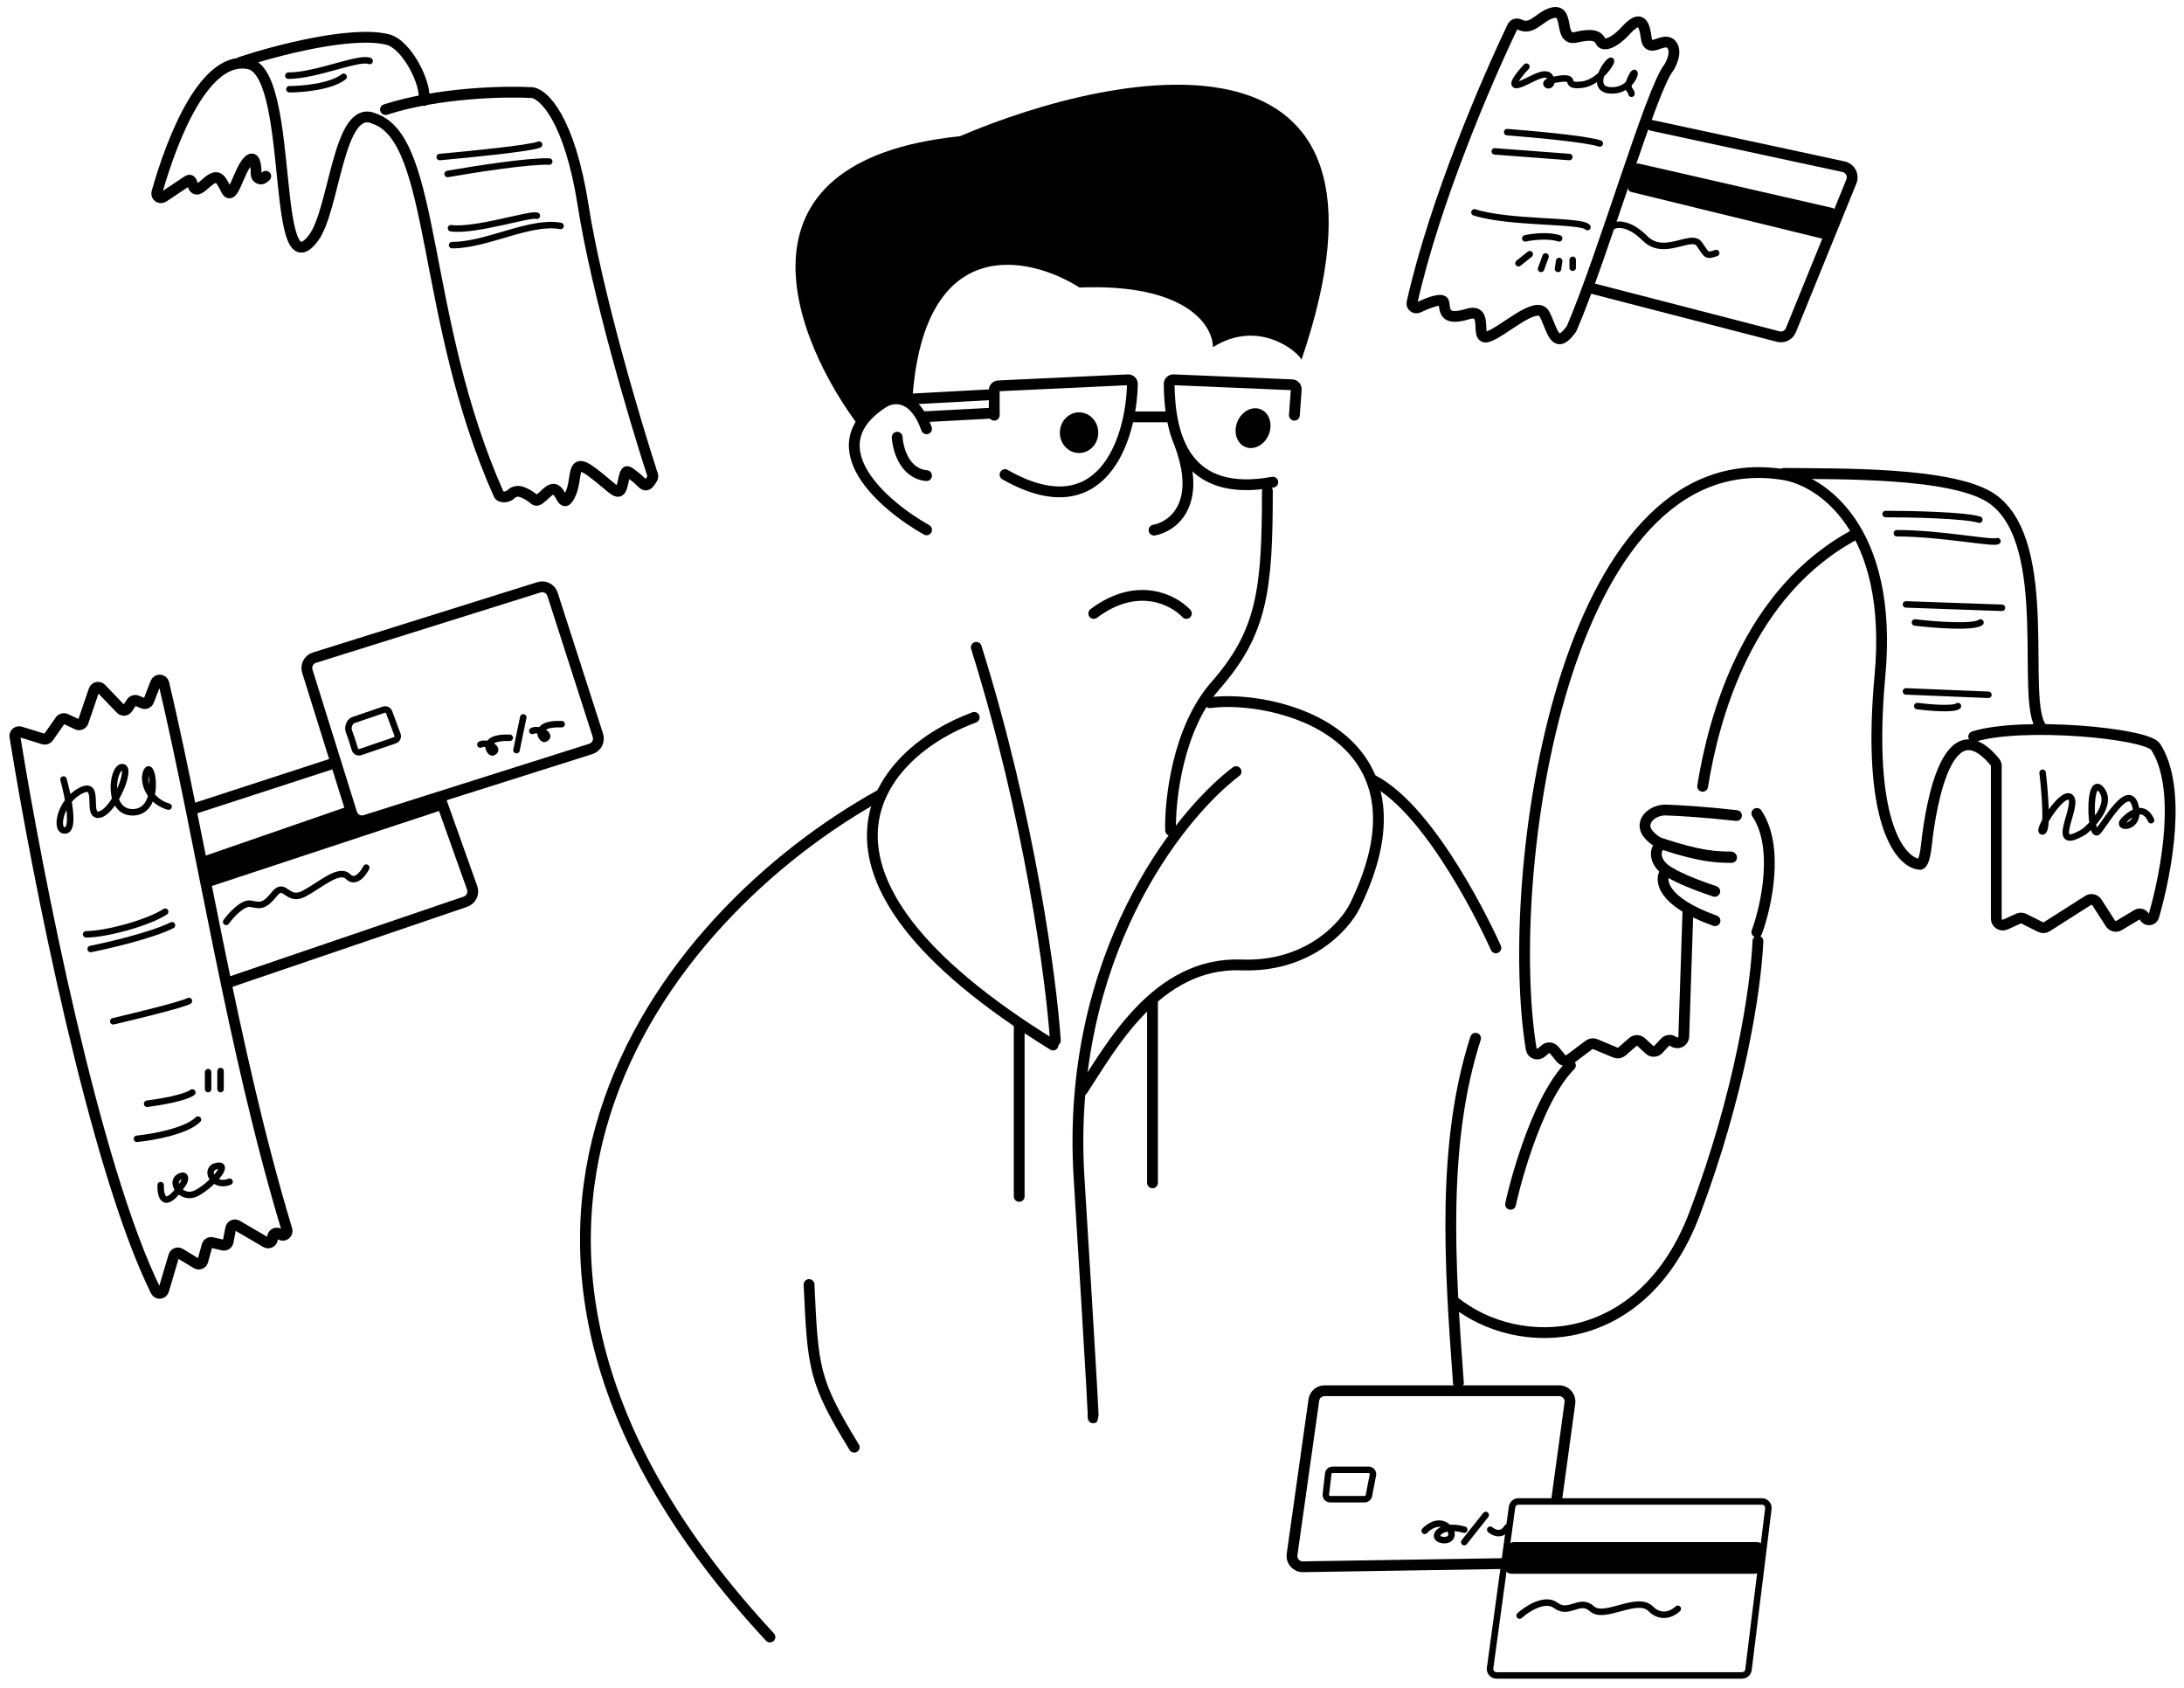 <svg width="176" height="136" viewBox="0 0 176 136" fill="none" xmlns="http://www.w3.org/2000/svg">
<path d="M21.415 14.2L21.262 14.335C21.025 14.546 20.641 14.355 20.641 14.038C20.642 13.249 20.519 12.508 20.049 12.925C19.23 13.653 18.775 16.384 18.228 15.292C17.682 14.2 17.5 13.927 16.408 14.928C15.315 15.929 15.68 14.199 15.133 14.563C14.818 14.774 13.915 15.376 13.163 15.877C12.897 16.055 12.555 15.811 12.642 15.503C13.872 11.162 16.559 4.167 20.231 5.187C23.69 6.553 21.87 23.576 25.238 19.206C26.992 16.93 27.241 8.246 30.154 9.557C35.208 11.241 33.871 25.621 40.191 39.826C40.334 40.148 40.927 40.074 41.177 39.826C41.404 39.6 41.726 39.498 42.17 39.688C43.444 40.235 42.898 40.781 44.082 39.688C45.265 38.596 45.174 41.327 45.902 39.962C46.631 38.596 45.902 36.684 47.723 38.05C49.544 39.415 49.908 40.235 50.181 38.96C50.454 37.686 50.454 37.868 51.182 38.414C51.882 38.939 51.993 39.547 52.566 38.545C52.613 38.463 52.623 38.367 52.594 38.276C51.148 33.827 48.076 23.485 46.995 16.566C45.902 9.575 43.809 7.584 42.898 7.463C40.744 7.342 35.361 7.445 31.064 8.828" stroke="black" stroke-width="0.87" stroke-linecap="round"/>
<path d="M78.507 57.805C70.862 60.614 62.187 70.239 84.863 84.204" stroke="black" stroke-width="0.87" stroke-linecap="round"/>
<path d="M97.495 56.619C102.584 55.934 115.996 59.014 109.2 72.959C108.38 74.642 105.4 77.956 100.04 77.75C93.169 77.487 89.465 84.48 87.231 87.846" stroke="black" stroke-width="0.87" stroke-linecap="round"/>
<path d="M99.609 62.174C94.933 65.707 85.855 77.199 86.957 94.909C88.058 112.618 88.162 115.051 88.076 114.054" stroke="black" stroke-width="0.87" stroke-linecap="round"/>
<path d="M92.875 80.745V95.31" stroke="black" stroke-width="0.87" stroke-linecap="round"/>
<path d="M82.133 82.565V96.402" stroke="black" stroke-width="0.87" stroke-linecap="round"/>
<path d="M85.047 83.84C84.731 79.045 83.015 65.996 78.675 52.16" stroke="black" stroke-width="0.87" stroke-linecap="round"/>
<path d="M94.332 66.908C94.273 64.46 94.912 58.705 97.934 55.262C101.711 50.959 102.133 47.563 102.133 39.547" stroke="black" stroke-width="0.87" stroke-linecap="round"/>
<path d="M92.999 42.716C94.427 42.46 96.855 40.755 95.141 35.98" stroke="black" stroke-width="0.87" stroke-linecap="round"/>
<path d="M72.301 35.228C72.356 36.196 72.905 38.169 74.668 38.324" stroke="black" stroke-width="0.87" stroke-linecap="round"/>
<path d="M74.668 42.693C71.219 40.758 65.684 36.007 71.133 32.473C71.88 31.953 73.633 31.642 74.668 34.551" stroke="black" stroke-width="0.87" stroke-linecap="round"/>
<path d="M77.355 10.976C58.111 12.967 63.991 27.488 69.337 34.5C70.429 32.096 72.578 32.01 73.517 32.268C74.404 18.737 82.872 20.563 86.995 23.167C95.594 22.824 97.744 26.229 97.744 27.975C101.471 25.635 104.627 28.382 104.883 28.983C114.437 0.96 90.436 5.395 77.355 10.976Z" fill="black"/>
<path d="M86.958 36.503C87.812 36.503 88.505 35.769 88.505 34.864C88.505 33.959 87.812 33.226 86.958 33.226C86.103 33.226 85.41 33.959 85.41 34.864C85.41 35.769 86.103 36.503 86.958 36.503Z" fill="black"/>
<path d="M100.363 36.018C101.062 36.301 101.904 35.851 102.244 35.012C102.584 34.173 102.293 33.264 101.594 32.981C100.895 32.697 100.053 33.148 99.713 33.986C99.373 34.825 99.664 35.735 100.363 36.018Z" fill="black"/>
<path d="M94.332 33.59H91.237" stroke="black" stroke-width="0.87" stroke-linecap="round"/>
<path d="M80.121 33.281L74.303 33.589" stroke="black" stroke-width="0.87" stroke-linecap="round"/>
<path d="M79.887 31.803L73.448 32.151" stroke="black" stroke-width="0.87" stroke-linecap="round"/>
<path d="M71.027 63.995C53.16 73.847 32.488 100.101 62.047 131.905" stroke="black" stroke-width="0.87" stroke-linecap="round"/>
<path d="M68.84 116.612C65.567 111.275 65.51 110.279 65.198 103.503" stroke="black" stroke-width="0.87" stroke-linecap="round"/>
<path d="M118.91 83.657C116.187 92.122 116.816 101.812 117.527 111.422" stroke="black" stroke-width="0.87" stroke-linecap="round"/>
<path d="M95.606 49.43C94.581 48.331 91.654 46.792 88.141 49.43" stroke="black" stroke-width="0.87" stroke-linecap="round"/>
<path d="M120.547 76.375C120.01 75.153 115.462 65.426 110.715 62.902" stroke="black" stroke-width="0.87" stroke-linecap="round"/>
<path d="M16.861 71.459L16.406 69.001L28.241 64.905L28.696 66.452L35.25 64.358L35.614 65.269L16.861 71.459Z" fill="black"/>
<path d="M12.562 104.027C7.618 94.021 3.01 70.586 1.2 59.349C1.159 59.094 1.402 58.896 1.648 58.972L3.511 59.55C3.655 59.595 3.812 59.541 3.899 59.417L4.86 58.045C4.957 57.906 5.14 57.858 5.293 57.93L6.224 58.368C6.411 58.456 6.634 58.361 6.701 58.165L7.574 55.614C7.658 55.367 7.974 55.297 8.154 55.485L9.734 57.129C9.888 57.289 10.151 57.265 10.275 57.08L10.604 56.587C10.696 56.448 10.874 56.395 11.027 56.459L11.526 56.666C11.706 56.741 11.913 56.653 11.984 56.471L12.546 55.019C12.669 54.701 13.127 54.73 13.205 55.062C16.289 68.165 18.702 84.441 23.123 99.086C23.219 99.402 22.862 99.663 22.59 99.476L22.505 99.417C22.274 99.259 21.96 99.424 21.96 99.704V99.802C21.96 100.071 21.668 100.238 21.436 100.103L19.108 98.744C18.9 98.623 18.635 98.744 18.59 98.98L18.386 100.051C18.349 100.246 18.158 100.37 17.965 100.325L17.098 100.121C16.916 100.078 16.732 100.187 16.683 100.368L16.346 101.6C16.285 101.824 16.027 101.927 15.83 101.806L14.518 101.007C14.322 100.889 14.068 100.987 14.003 101.206L13.188 103.963C13.1 104.261 12.7 104.306 12.562 104.027Z" stroke="black" stroke-width="0.87" stroke-linecap="round"/>
<path d="M5.118 62.811C5.482 64.116 6.028 66.762 5.3 66.907C4.39 67.09 4.754 64.632 6.483 63.721C8.213 62.811 6.848 65.906 8.031 65.633C9.214 65.36 10.671 61.81 9.852 61.81C9.032 61.81 8.577 65.542 10.762 65.451C12.947 65.36 12.309 61.354 11.854 62.083C11.399 62.811 11.945 64.54 13.584 64.996" stroke="black" stroke-width="0.522" stroke-linecap="round"/>
<path d="M12.947 95.492C12.917 96.371 13.22 97.603 14.677 95.492C15.041 95.036 14.986 94.49 14.404 94.854C13.675 95.309 14.677 96.766 15.86 96.129C17.044 95.492 18.591 93.762 17.499 93.944C16.407 94.126 17.135 95.765 18.5 95.219" stroke="black" stroke-width="0.522" stroke-linecap="round"/>
<path d="M11.035 91.76C12.279 91.638 15.004 91.159 15.951 90.212" stroke="black" stroke-width="0.522" stroke-linecap="round"/>
<path d="M11.855 88.938C12.826 88.816 14.914 88.464 15.497 88.027" stroke="black" stroke-width="0.522" stroke-linecap="round"/>
<path d="M16.77 87.754V86.389" stroke="black" stroke-width="0.522" stroke-linecap="round"/>
<path d="M17.773 87.754V86.298" stroke="black" stroke-width="0.522" stroke-linecap="round"/>
<path d="M9.125 82.292C10.946 81.867 14.714 80.945 15.224 80.653" stroke="black" stroke-width="0.522" stroke-linecap="round"/>
<path d="M7.305 76.466C8.822 76.163 12.257 75.356 13.859 74.555" stroke="black" stroke-width="0.522" stroke-linecap="round"/>
<path d="M6.938 75.283C8.576 75.283 11.999 74.336 13.31 73.462" stroke="black" stroke-width="0.522" stroke-linecap="round"/>
<path d="M18.59 79.106L37.509 72.655C37.968 72.498 38.211 71.996 38.048 71.539L35.522 64.45" stroke="black" stroke-width="0.87" stroke-linecap="round"/>
<path d="M15.586 65.178L27.056 61.445" stroke="black" stroke-width="0.87" stroke-linecap="round"/>
<path d="M28.344 65.528L24.767 54.083C24.624 53.624 24.879 53.136 25.337 52.993L43.438 47.321C43.894 47.178 44.38 47.43 44.526 47.885L48.182 59.248C48.329 59.707 48.076 60.199 47.616 60.344L29.437 66.098C28.977 66.243 28.488 65.988 28.344 65.528Z" stroke="black" stroke-width="0.87" stroke-linecap="round"/>
<path d="M18.227 74.281C18.621 73.734 19.574 72.678 20.229 72.824C21.049 73.006 21.322 73.006 22.141 72.005C22.96 71.004 23.142 72.733 24.508 72.005C25.873 71.277 27.33 69.911 28.058 70.639C28.641 71.222 29.272 70.397 29.515 69.911" stroke="black" stroke-width="0.522" stroke-linecap="round"/>
<path d="M28.594 60.364C28.457 59.901 28.273 59.318 28.105 58.881C28.002 58.612 28.179 58.125 28.452 58.032L30.923 57.186C31.102 57.125 31.297 57.217 31.362 57.395L32.031 59.199C32.099 59.383 32.002 59.586 31.817 59.65L29.044 60.598C28.855 60.663 28.65 60.556 28.594 60.364Z" stroke="black" stroke-width="0.522"/>
<path d="M41.621 60.445L42.167 57.805" stroke="black" stroke-width="0.522" stroke-linecap="round"/>
<path d="M42.898 58.896C43.445 58.623 44.537 59.261 43.9 59.533C43.649 59.641 42.807 58.259 45.265 58.35" stroke="black" stroke-width="0.522" stroke-linecap="round"/>
<path d="M38.711 59.993C39.257 59.72 40.349 60.357 39.712 60.63C39.461 60.738 38.62 59.356 41.078 59.447" stroke="black" stroke-width="0.522" stroke-linecap="round"/>
<path d="M19.41 5.005C22.141 4.095 28.331 2.456 31.244 3.185C32.792 3.572 34.4 6.765 34.157 8.1" stroke="black" stroke-width="0.87" stroke-linecap="round"/>
<path d="M23.234 6.097C25.51 6.097 28.915 4.55 29.789 4.914" stroke="black" stroke-width="0.522" stroke-linecap="round"/>
<path d="M23.324 7.19C24.356 7.19 26.674 6.99 27.694 6.188" stroke="black" stroke-width="0.522" stroke-linecap="round"/>
<path d="M35.434 12.653C37.831 12.44 42.789 11.943 43.444 11.651" stroke="black" stroke-width="0.522" stroke-linecap="round"/>
<path d="M36.07 14.018C38.134 13.654 42.661 12.944 44.263 13.017" stroke="black" stroke-width="0.522" stroke-linecap="round"/>
<path d="M36.344 18.387C38.255 18.661 42.825 17.168 43.262 17.386" stroke="black" stroke-width="0.522" stroke-linecap="round"/>
<path d="M36.434 19.753C39.256 19.752 42.715 17.75 45.173 18.205" stroke="black" stroke-width="0.522" stroke-linecap="round"/>
<path d="M131.206 15.038L131.657 13.428C131.707 13.249 131.889 13.141 132.07 13.182L147.655 16.752C147.86 16.799 147.977 17.015 147.904 17.212L147.239 19.008C147.177 19.174 147.002 19.267 146.83 19.225L131.459 15.47C131.268 15.423 131.153 15.227 131.206 15.038Z" fill="black"/>
<path d="M133.111 10.104L148.575 13.435C149.103 13.549 149.401 14.113 149.198 14.614L144.322 26.603C144.158 27.007 143.72 27.227 143.298 27.118L128.195 23.212" stroke="black" stroke-width="0.87" stroke-linecap="round"/>
<path d="M134.475 5.461C133.094 7.133 129.21 20.522 126.661 26.456C126.651 26.479 126.638 26.501 126.624 26.521C125.279 28.38 125.095 26.483 124.462 25.306C123.825 24.122 121.094 26.763 119.91 27.127C118.727 27.491 120.092 24.76 118.272 25.306C116.451 25.852 116.451 25.124 116.36 24.396C116.303 23.939 115.2 24.347 114.301 24.778C114.033 24.907 113.723 24.675 113.788 24.385C115.585 16.32 119.792 6.509 121.9 2.13C121.999 1.926 122.262 1.878 122.464 1.98C123.418 2.465 124.004 1.428 124.917 1.092C126.647 0.454 125.463 3.367 127.011 3.003C128.558 2.639 128.831 3.003 129.013 3.367C129.195 3.732 130.015 3.549 131.016 2.457C132.017 1.365 132.473 1.547 132.655 3.003C132.837 4.46 134.02 2.912 134.657 3.549C135.167 4.059 134.748 5.036 134.475 5.461Z" stroke="black" stroke-width="0.87" stroke-linecap="round"/>
<path d="M118.82 17.113C121.733 18.024 127.414 17.714 127.924 18.297" stroke="black" stroke-width="0.522" stroke-linecap="round"/>
<path d="M122.914 19.207C123.46 19.085 124.771 18.915 125.645 19.207" stroke="black" stroke-width="0.522" stroke-linecap="round"/>
<path d="M120.457 12.197L126.465 12.652" stroke="black" stroke-width="0.522" stroke-linecap="round"/>
<path d="M121.457 10.649C123.49 10.801 127.829 11.196 128.922 11.56" stroke="black" stroke-width="0.522" stroke-linecap="round"/>
<path d="M122.367 21.21L123.278 20.481" stroke="black" stroke-width="0.522" stroke-linecap="round"/>
<path d="M124.552 20.664L124.188 21.665" stroke="black" stroke-width="0.522" stroke-linecap="round"/>
<path d="M125.646 21.027L125.555 21.665" stroke="black" stroke-width="0.522" stroke-linecap="round"/>
<path d="M126.738 20.936V21.574" stroke="black" stroke-width="0.522" stroke-linecap="round"/>
<path d="M123.008 5.37C122.461 5.946 121.569 7.045 122.37 6.826C123.288 6.576 124.894 5.256 125.016 6.578C125.036 6.798 124.766 6.985 124.64 6.804C124.546 6.669 124.707 6.505 125.556 6.371C127.286 6.098 125.83 7.009 127.468 6.826C129.107 6.644 130.29 4.369 129.653 5.006C129.016 5.643 128.287 7.373 130.017 7.282C131.747 7.191 132.02 5.097 131.474 6.189C130.927 7.282 131.474 7.191 131.474 7.555" stroke="black" stroke-width="0.522" stroke-linecap="round"/>
<path d="M130.016 18.205C130.349 18.023 131.326 17.969 132.565 19.207C134.112 20.754 136.297 18.752 136.934 19.662C137.571 20.572 137.48 20.663 138.3 20.39" stroke="black" stroke-width="0.522" stroke-linecap="round"/>
<path d="M121.269 126.211L121.484 124.706C121.52 124.449 121.741 124.258 122.001 124.258H141.61C141.928 124.258 142.172 124.539 142.127 124.854L141.912 126.358C141.875 126.616 141.655 126.807 141.395 126.807H121.786C121.468 126.807 121.224 126.525 121.269 126.211Z" fill="black"/>
<path d="M142.504 121.567L140.903 134.542C140.871 134.804 140.648 135 140.385 135H120.598C120.282 135 120.038 134.721 120.081 134.408L121.85 121.433C121.885 121.174 122.106 120.981 122.367 120.981H141.986C142.299 120.981 142.542 121.256 142.504 121.567Z" stroke="black" stroke-width="0.522" stroke-linecap="round"/>
<path d="M122.461 130.176C123.068 129.629 124.5 128.701 125.374 129.356C126.466 130.176 127.286 128.719 128.287 129.629C129.288 130.54 131.928 128.537 133.021 129.629C133.895 130.503 134.841 129.994 135.205 129.629" stroke="black" stroke-width="0.522" stroke-linecap="round"/>
<path d="M125.464 120.708L126.512 113.048C126.584 112.525 126.178 112.06 125.65 112.06H106.739C106.306 112.06 105.938 112.379 105.878 112.808L104.123 125.253C104.048 125.782 104.464 126.253 104.998 126.244L121.095 125.988" stroke="black" stroke-width="0.87" stroke-linecap="round"/>
<path d="M106.846 120.412L107.038 118.741C107.059 118.565 107.207 118.433 107.384 118.433H110.294C110.512 118.433 110.677 118.632 110.636 118.846L110.314 120.517C110.283 120.681 110.139 120.799 109.973 120.799H107.191C106.983 120.799 106.822 120.618 106.846 120.412Z" stroke="black" stroke-width="0.522" stroke-linecap="round"/>
<path d="M118 124.258L119.73 122.073" stroke="black" stroke-width="0.522" stroke-linecap="round"/>
<path d="M114.812 123.348C115.086 123.045 115.796 122.529 116.451 122.893C117.27 123.348 117.088 124.258 116.178 124.076C115.268 123.894 116.087 122.711 117.999 123.257" stroke="black" stroke-width="0.522" stroke-linecap="round"/>
<path d="M120.094 123.257C120.367 123.5 121.022 123.803 121.459 123.075" stroke="black" stroke-width="0.522" stroke-linecap="round"/>
<path d="M134.223 70.185C133.726 70.864 133.829 72.616 138.207 74.19" stroke="black" stroke-width="0.87" stroke-linecap="round"/>
<path d="M139.541 69.092C138.243 69.088 136.985 69.003 134.037 68.042C133.342 67.824 132.863 67.281 132.71 67.037C132.159 66.083 133.255 65.24 134.242 65.269C135.318 65.302 137.426 65.43 139.938 65.714" stroke="black" stroke-width="0.87" stroke-linecap="round"/>
<path d="M139.484 69.052C138.186 69.049 136.927 68.963 133.978 68C133.305 68.243 133.218 69.401 134.283 70.124C134.956 70.583 136.174 71.145 138.186 71.823" stroke="black" stroke-width="0.87" stroke-linecap="round"/>
<path d="M117.18 104.868C122.399 109.086 132.414 108.779 136.57 97.768C140.211 88.118 141.485 79.774 141.667 75.829" stroke="black" stroke-width="0.87" stroke-linecap="round"/>
<path d="M121.73 97.04C121.822 96.494 123.642 88.756 126.555 85.843" stroke="black" stroke-width="0.87" stroke-linecap="round"/>
<path d="M141.578 75.1C142.337 73.037 143.399 68.237 141.578 65.542" stroke="black" stroke-width="0.87" stroke-linecap="round"/>
<path d="M136.022 73.462L135.689 83.52C135.676 83.933 135.21 84.168 134.87 83.932L134.846 83.916C134.633 83.768 134.343 83.799 134.167 83.99L133.647 84.549C133.451 84.761 133.119 84.772 132.908 84.575L132.27 83.98C132.074 83.797 131.772 83.792 131.57 83.969L130.714 84.719C130.564 84.85 130.353 84.884 130.169 84.808L128.56 84.137C128.389 84.066 128.193 84.09 128.045 84.201L126.501 85.359C126.277 85.528 125.96 85.489 125.783 85.271L125.256 84.623C125.07 84.394 124.731 84.364 124.509 84.557L124.228 84.8C123.926 85.062 123.458 84.913 123.393 84.518C121.109 70.648 125.848 35.453 143.669 38.233C146.733 38.688 152.59 42.566 151.498 54.437C150.429 66.052 153.049 69.375 154.584 69.627C154.65 69.638 154.722 69.664 154.781 69.633C154.919 69.56 155.116 69.211 155.23 68.182C155.41 66.559 156.573 56.362 160.753 61.389C160.829 61.48 160.874 61.601 160.874 61.72V74.017C160.874 74.397 161.266 74.649 161.612 74.492L162.65 74.021C162.793 73.955 162.959 73.958 163.099 74.029L164.433 74.696C164.597 74.778 164.792 74.768 164.947 74.669L168.264 72.558C168.507 72.404 168.828 72.474 168.984 72.716L170.068 74.402C170.22 74.639 170.533 74.713 170.775 74.567L172.222 73.699C172.433 73.573 172.708 73.657 172.812 73.88V73.88C172.971 74.221 173.458 74.191 173.562 73.83C174.64 70.099 175.834 63.424 173.71 60.172C172.996 59.079 162.968 58.139 159.053 59.352" stroke="black" stroke-width="0.87" stroke-linecap="round"/>
<path d="M143.762 38.142C147.919 38.202 157.517 37.991 160.603 40.235C165.61 43.877 162.788 56.53 164.517 58.624" stroke="black" stroke-width="0.87" stroke-linecap="round"/>
<path d="M137.207 63.357C138.087 57.925 140.757 47.608 149.678 42.966" stroke="black" stroke-width="0.87" stroke-linecap="round"/>
<path d="M151.953 41.419C153.986 41.419 158.344 41.51 159.509 41.874" stroke="black" stroke-width="0.522" stroke-linecap="round"/>
<path d="M152.863 42.966C156.414 42.966 160.601 43.822 160.965 43.603" stroke="black" stroke-width="0.522" stroke-linecap="round"/>
<path d="M153.594 48.701L161.332 48.974" stroke="black" stroke-width="0.522" stroke-linecap="round"/>
<path d="M154.32 50.157C155.838 50.339 159.018 50.594 159.6 50.157" stroke="black" stroke-width="0.522" stroke-linecap="round"/>
<path d="M153.594 55.711L160.239 55.984" stroke="black" stroke-width="0.522" stroke-linecap="round"/>
<path d="M154.504 56.894C155.445 57.015 157.417 57.185 157.781 56.894" stroke="black" stroke-width="0.522" stroke-linecap="round"/>
<path d="M164.606 62.265C164.788 63.812 165.043 66.925 164.606 66.998C164.06 67.089 166.245 63.539 166.882 64.267C167.519 64.996 164.97 68.819 167.975 66.998C168.794 66.331 170.214 64.722 169.34 63.63C168.248 62.265 168.43 67.727 169.067 66.998C169.704 66.27 171.525 62.993 172.071 64.905C172.617 66.816 170.432 66.816 171.161 66.088C171.889 65.36 172.799 64.905 173.345 66.088" stroke="black" stroke-width="0.522" stroke-linecap="round"/>
<path d="M80.991 38.242C88.758 42.68 91.162 35.478 91.256 30.946C91.26 30.748 91.094 30.593 90.897 30.602L80.453 31.091C80.267 31.1 80.121 31.253 80.121 31.439V33.456" stroke="black" stroke-width="0.87" stroke-linecap="round"/>
<path d="M102.57 38.851C95.625 40.122 94.258 35.347 94.217 30.946C94.216 30.748 94.38 30.592 94.577 30.6L104.126 31.005C104.322 31.013 104.473 31.182 104.459 31.377L104.31 33.456" stroke="black" stroke-width="0.87" stroke-linecap="round"/>
</svg>

